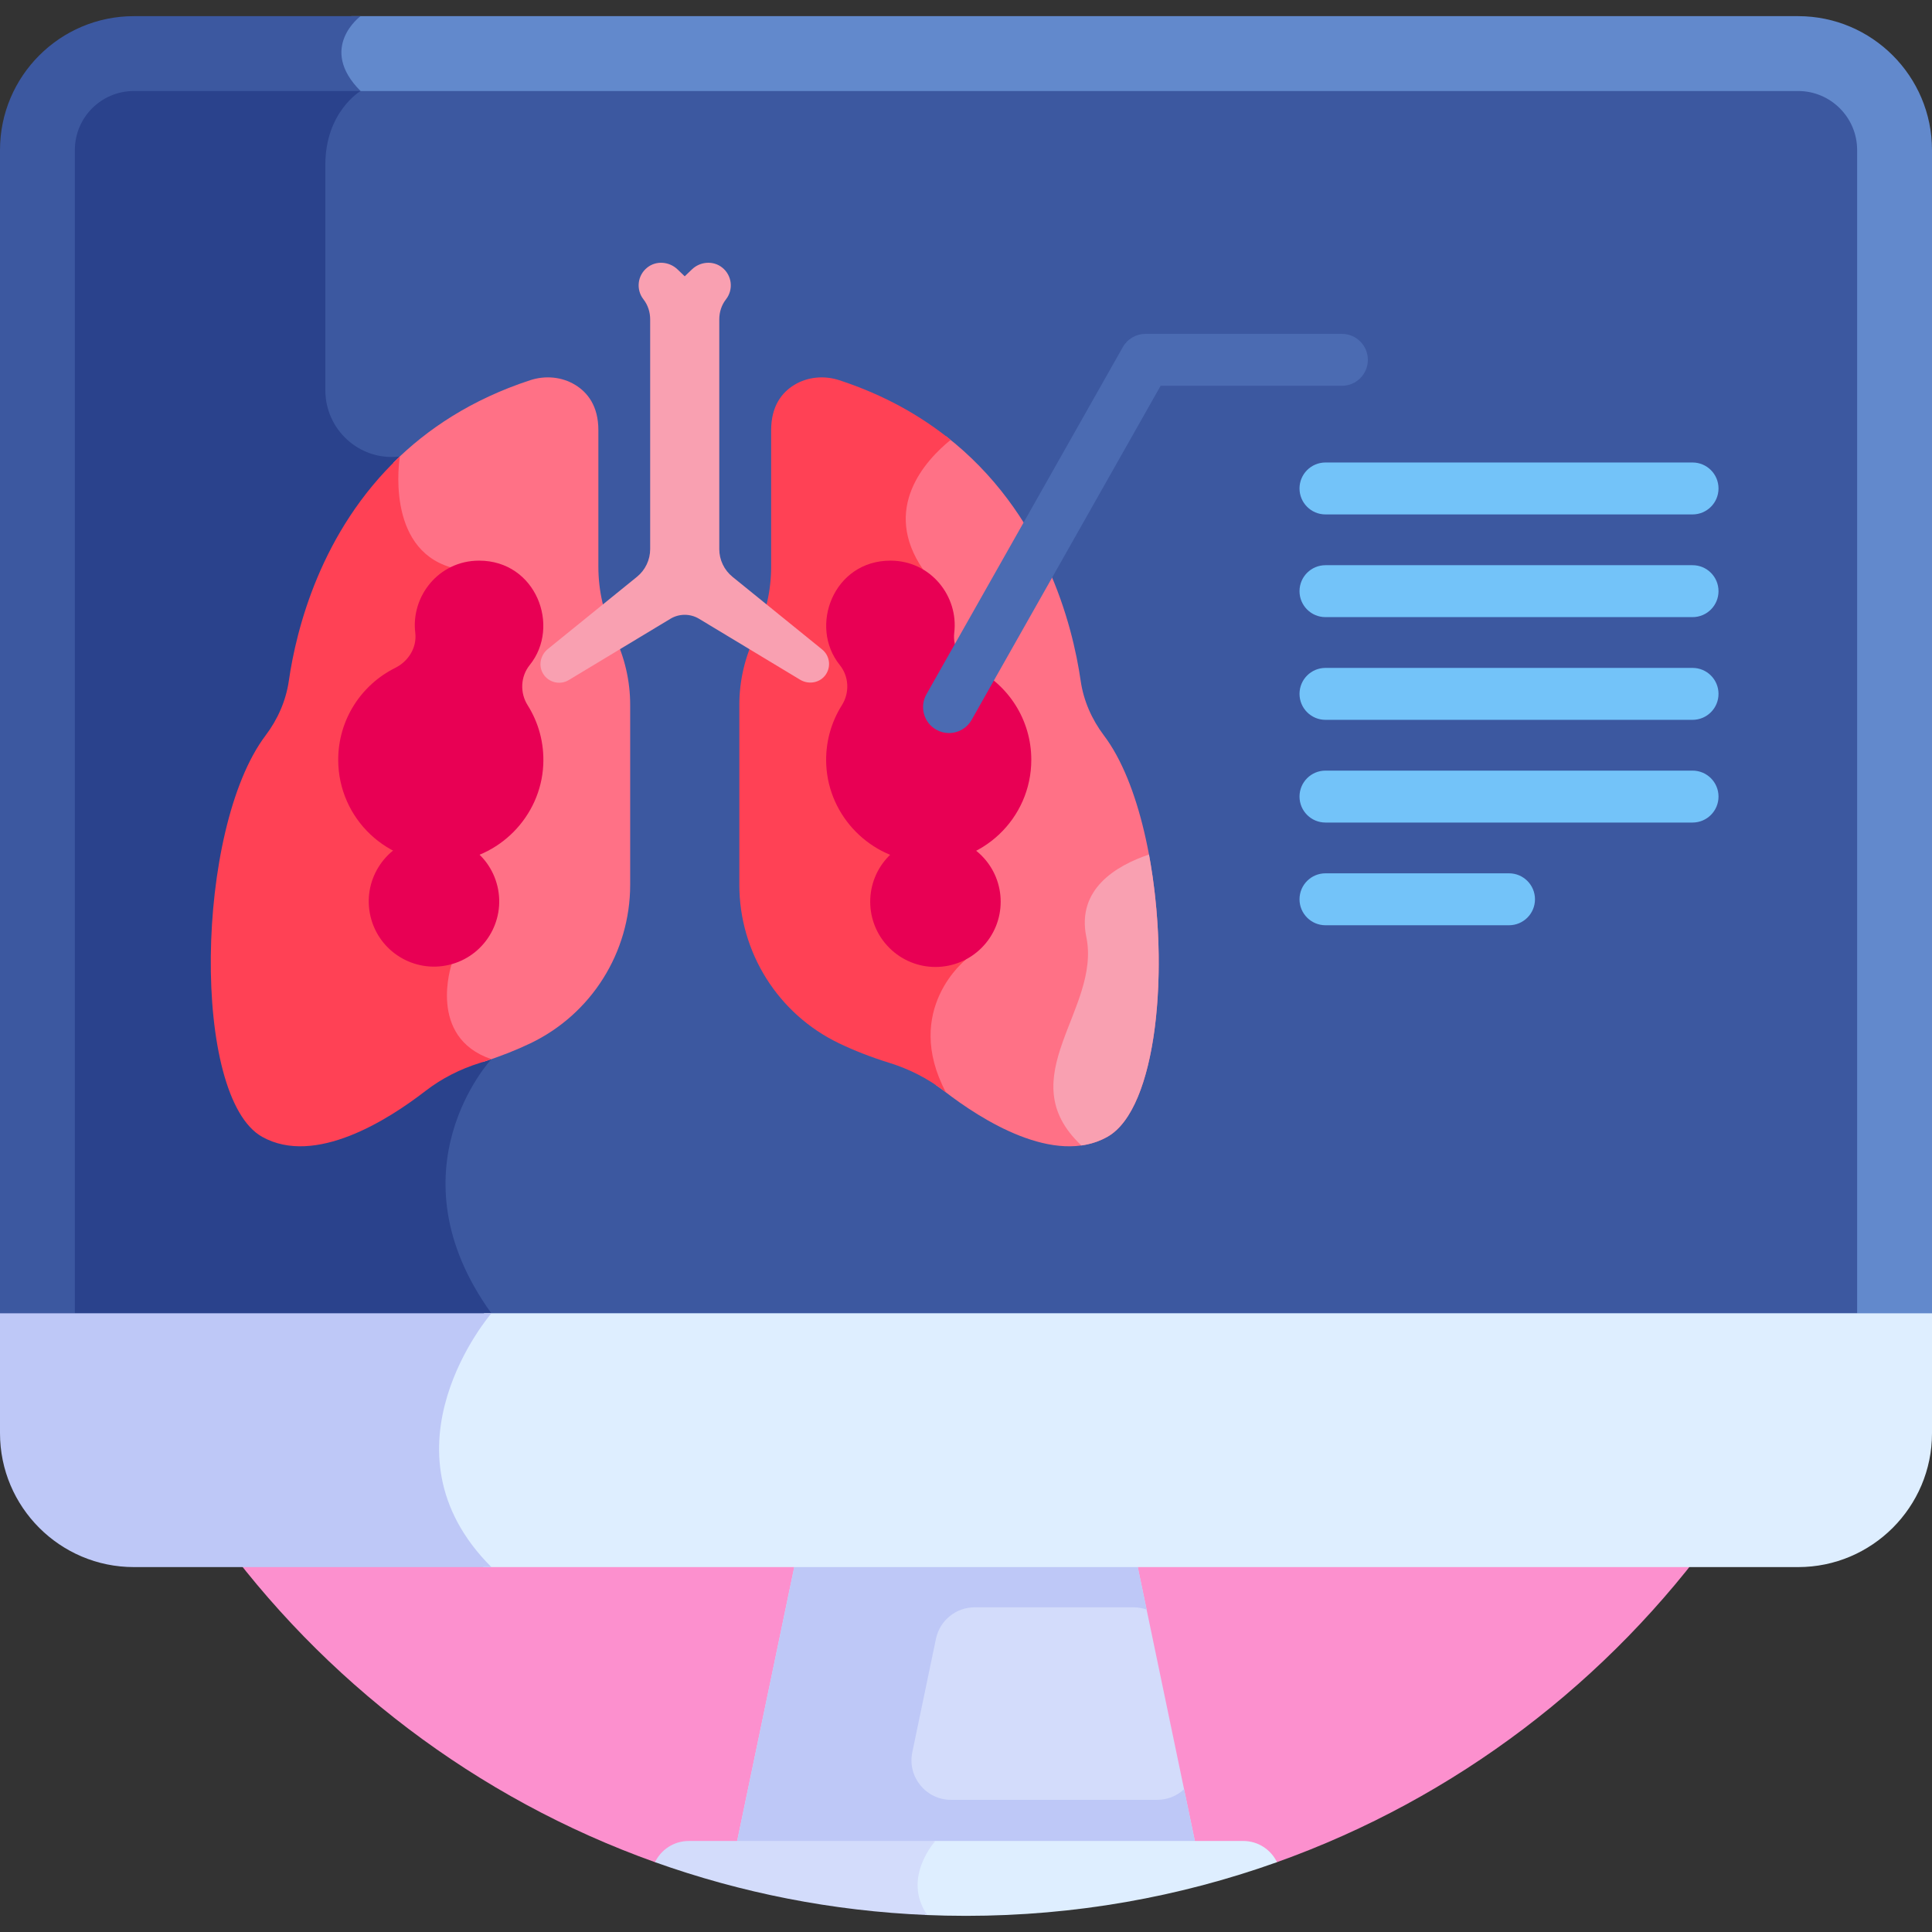 <svg id="Layer_1" enableBackground="new 0 0 512 512" height="512" viewBox="0 0 512 512" width="512" xmlns="http://www.w3.org/2000/svg"><rect x="0" y="0" width="512" height="512" fill="#333333" stroke="none"/><g><path d="m256 17.716c-135.311 0-245.002 109.691-245.002 245.002 0 106.393 67.824 196.933 162.588 230.779h164.828c94.764-33.845 162.588-124.385 162.588-230.779 0-135.311-109.691-245.002-245.002-245.002z" fill="#fc90ce"/><path d="m476.526 4.28h-383.431l.116.089c-1.574 1.6-3.897 4.606-4.203 8.644-.278 3.681 1.163 7.339 4.29 10.895-2.812 2.297-8.577 8.392-8.577 19.739v69.032l.168.323c.229.445 5.662 10.543 19.811 9.591l23.931 157.633c-1.669 1.964-7.124 8.946-10.107 19.506-3.157 11.177-3.968 28.554 9.816 48.254-.222.286-.49.638-.792 1.048h384.452v-309.279c0-19.561-15.914-35.475-35.474-35.475z" fill="#6289cc"/><path d="m95.554 4.28h-60.08c-19.56 0-35.474 15.914-35.474 35.475v309.28h129.415c.505-.646.803-.992.803-.992-27.337-37.939 0-67.351 0-67.351l-24.247-159.719c-14.417 1.658-19.75-8.658-19.75-8.658s0-54.667 0-68.667 9.333-19.528 9.333-19.528c-11.43-11.431 0-19.84 0-19.84z" fill="#3c58a0"/><path d="m476.526 24.12h-383.477c-2.886 2.439-8.328 8.497-8.328 19.528v69.032l.168.323c.229.445 5.662 10.543 19.811 9.591l23.931 157.633c-1.669 1.964-7.124 8.946-10.107 19.506-3.157 11.177-3.968 28.554 9.816 48.254-.014.017-.029.038-.043.056h363.863v-308.288c0-8.621-7.013-15.635-15.634-15.635z" fill="#3c58a0"/><path d="m130.218 280.691-24.247-159.719c-.144.016-.287.032-.43.046-10.361 1.034-19.32-7.188-19.32-17.601v-59.77c0-14 9.333-19.528 9.333-19.528h-60.08c-8.634 0-15.633 6.999-15.633 15.634v308.289h110.378c-27.338-37.938-.001-67.351-.001-67.351z" fill="#2a428c"/><path d="m162.79 168.513c-2.774-5.702-4.215-11.961-4.215-18.302v-36.208c0-6.471-2.912-10.03-6.115-11.988-3.58-2.188-7.984-2.558-11.971-1.251-15.48 5.075-27.261 12.899-36.23 21.843-.228 2.374-.429 6.674.379 11.324 1.628 9.355 6.578 15.522 14.316 17.837 2.48.741 4.224 2.273 5.33 4.684 5.288 11.522-6.154 37.428-6.271 37.688l-.132.295.285 60.939c-.537 1.733-3.27 11.624 1.671 19.376 1.871 2.938 4.595 5.167 8.125 6.685 4.72-1.503 8.901-3.176 12.589-4.941 16.173-7.741 26.453-24.09 26.453-42.021v-47.659c.001-6.34-1.44-12.599-4.214-18.301z" fill="#ff7186"/><path d="m130.218 280.691c-17.076-5.796-10.549-25.085-10.549-25.085l-.284-60.854s17.503-39.188 0-44.421c-17.279-5.166-13.513-28.754-13.414-29.359-21.009 19.835-27.461 45.863-29.426 59.446-.765 5.289-2.954 10.24-6.176 14.504-18.72 24.775-19.659 95.854-.885 106.354 14.006 7.834 33.403-4.533 43.226-12.128 4.336-3.353 9.267-5.847 14.502-7.473 1.03-.319 2.027-.648 3.006-.984z" fill="#ff4155"/><path d="m292.565 194.923c-3.222-4.264-5.41-9.215-6.175-14.504-2.148-14.847-9.651-44.564-35.677-64.807-4.161 3.425-9.929 9.402-11.67 17.269-1.373 6.204.018 12.452 4.133 18.577l11.324 89.95v12.166c-1.931 1.717-8.032 7.844-9.202 17.633-.639 5.34.306 10.828 2.795 16.406.723.492 1.438.999 2.132 1.536 9.823 7.595 29.22 19.962 43.226 12.128 18.773-10.501 17.835-81.579-.886-106.354z" fill="#ff7186"/><path d="m256 254.269v-12.954l-11.381-90.401c-11.094-16.145.572-28.864 7.307-34.34-7.923-6.394-17.604-11.915-29.48-15.809-3.987-1.307-8.391-.937-11.971 1.251-3.203 1.957-6.115 5.517-6.115 11.988v36.208c0 6.341-1.441 12.599-4.215 18.302-2.774 5.702-4.215 11.961-4.215 18.302v47.659c0 17.93 10.28 34.279 26.453 42.021 3.883 1.859 8.307 3.619 13.34 5.182 5.235 1.626 10.166 4.12 14.502 7.473.147.113.302.231.453.346-11.61-21.969 5.322-35.228 5.322-35.228z" fill="#ff4155"/><g fill="#e80054"><path d="m258.21 177.006c-3.524-1.752-5.805-5.414-5.325-9.32 1.177-9.589-6.152-19.11-16.915-19.11-15.113 0-21.676 17.441-13.428 27.649 2.459 3.044 2.654 7.355.566 10.664-2.868 4.546-4.425 10-4.139 15.836.672 13.686 11.743 24.916 25.42 25.763 15.799.979 28.917-11.544 28.917-27.131 0-10.67-6.149-19.902-15.096-24.351z"/><ellipse cx="247.955" cy="238.965" rx="17.29" ry="17.29" transform="matrix(.707 -.707 .707 .707 -96.349 245.322)"/><path d="m104.725 177.006c3.524-1.752 5.805-5.414 5.326-9.32-1.177-9.589 6.152-19.11 16.915-19.11 15.113 0 21.676 17.441 13.429 27.649-2.459 3.044-2.654 7.355-.566 10.664 2.868 4.546 4.425 10 4.139 15.836-.672 13.686-11.744 24.916-25.42 25.763-15.798.979-28.917-11.544-28.917-27.131-.002-10.67 6.147-19.902 15.094-24.351z"/><ellipse cx="114.98" cy="238.965" rx="17.29" ry="17.29" transform="matrix(.973 -.23 .23 .973 -51.827 32.81)"/></g><path d="m217.868 172.109-23.74-19.237c-2.222-1.8-3.512-4.507-3.512-7.366v-60.865c0-1.914.594-3.799 1.774-5.306 2.028-2.591 1.619-6.361-1.02-8.447-2.379-1.881-5.822-1.591-8.01.51l-1.902 1.826-1.902-1.826c-2.188-2.101-5.631-2.391-8.01-.51-2.639 2.086-3.048 5.856-1.02 8.447 1.18 1.507 1.774 3.392 1.774 5.306v60.865c0 2.859-1.29 5.566-3.512 7.366l-23.604 19.128c-1.781 1.444-2.479 3.917-1.535 6.006 1.233 2.727 4.553 3.741 7.09 2.212l26.918-16.23c2.339-1.41 5.265-1.41 7.604 0l26.784 16.149c2.303 1.389 5.364.814 6.84-1.434 1.423-2.166.946-5.004-1.017-6.594z" fill="#f9a0b1"/><g><path d="m251.496 194.268c-1.147 0-2.311-.287-3.382-.893-3.309-1.871-4.473-6.071-2.602-9.378l52.057-92.025c1.221-2.159 3.51-3.494 5.99-3.494h52.057c3.801 0 6.882 3.081 6.882 6.882s-3.081 6.882-6.882 6.882h-48.043l-50.082 88.531c-1.263 2.238-3.595 3.495-5.995 3.495z" fill="#4b6bb2"/></g><g><path d="m448.542 190.765h-97.276c-3.801 0-6.882-3.081-6.882-6.882s3.081-6.882 6.882-6.882h97.276c3.801 0 6.882 3.081 6.882 6.882s-3.081 6.882-6.882 6.882z" fill="#73c3f9"/></g><g><path d="m448.542 217.983h-97.276c-3.801 0-6.882-3.081-6.882-6.882s3.081-6.882 6.882-6.882h97.276c3.801 0 6.882 3.081 6.882 6.882s-3.081 6.882-6.882 6.882z" fill="#73c3f9"/></g><g><path d="m448.542 136.329h-97.276c-3.801 0-6.882-3.081-6.882-6.882s3.081-6.882 6.882-6.882h97.276c3.801 0 6.882 3.081 6.882 6.882s-3.081 6.882-6.882 6.882z" fill="#73c3f9"/></g><g><path d="m448.542 163.546h-97.276c-3.801 0-6.882-3.081-6.882-6.882s3.081-6.882 6.882-6.882h97.276c3.801 0 6.882 3.081 6.882 6.882s-3.081 6.882-6.882 6.882z" fill="#73c3f9"/></g><g><path d="m399.904 245.202h-48.637c-3.801 0-6.882-3.081-6.882-6.882s3.081-6.882 6.882-6.882h48.637c3.801 0 6.882 3.081 6.882 6.882s-3.081 6.882-6.882 6.882z" fill="#73c3f9"/></g><path d="m194.854 490.26h122.292l-16.178-77.588h-89.936z" fill="#d3dcfb"/><path d="m313.79 474.165c-1.853 1.727-4.335 2.809-7.121 2.809h-54.646c-6.644 0-11.609-6.107-10.253-12.611l6.27-30.07c1.013-4.856 5.293-8.336 10.253-8.336h42.107c1.207 0 2.373.209 3.463.591l-2.893-13.877h-89.937l-16.178 77.588h122.292z" fill="#bec8f7"/><path d="m329.486 487.88h-82.09c-1.807 2.271-7.726 10.844-2.172 19.607 3.573.155 7.165.233 10.775.233 28.917 0 56.658-5.024 82.414-14.224-1.603-3.32-4.992-5.616-8.927-5.616z" fill="#deeeff"/><path d="m128.296 348.043c-4.66 6.017-27.475 38.594-.167 67.252h348.398c19.56 0 35.474-15.914 35.474-35.474v-31.778z" fill="#deeeff"/><path d="m0 348.043v31.778c0 19.56 15.914 35.474 35.474 35.474h94.744c-31.178-31.178 0-67.252 0-67.252z" fill="#bec8f7"/><path d="m182.514 487.88c-3.934 0-7.324 2.296-8.928 5.616 22.696 8.106 46.933 12.965 72.157 14.007-6.835-9.839 2.145-19.624 2.145-19.624h-65.374z" fill="#d3dcfb"/><path d="m304.49 226.456c-8.733 2.957-19.216 9.19-16.602 21.859 3.96 19.189-20.46 37.265-1.306 55.244 2.382-.335 4.691-1.064 6.869-2.282 13.197-7.381 16.653-44.697 11.039-74.821z" fill="#f9a0b1"/></g></svg>